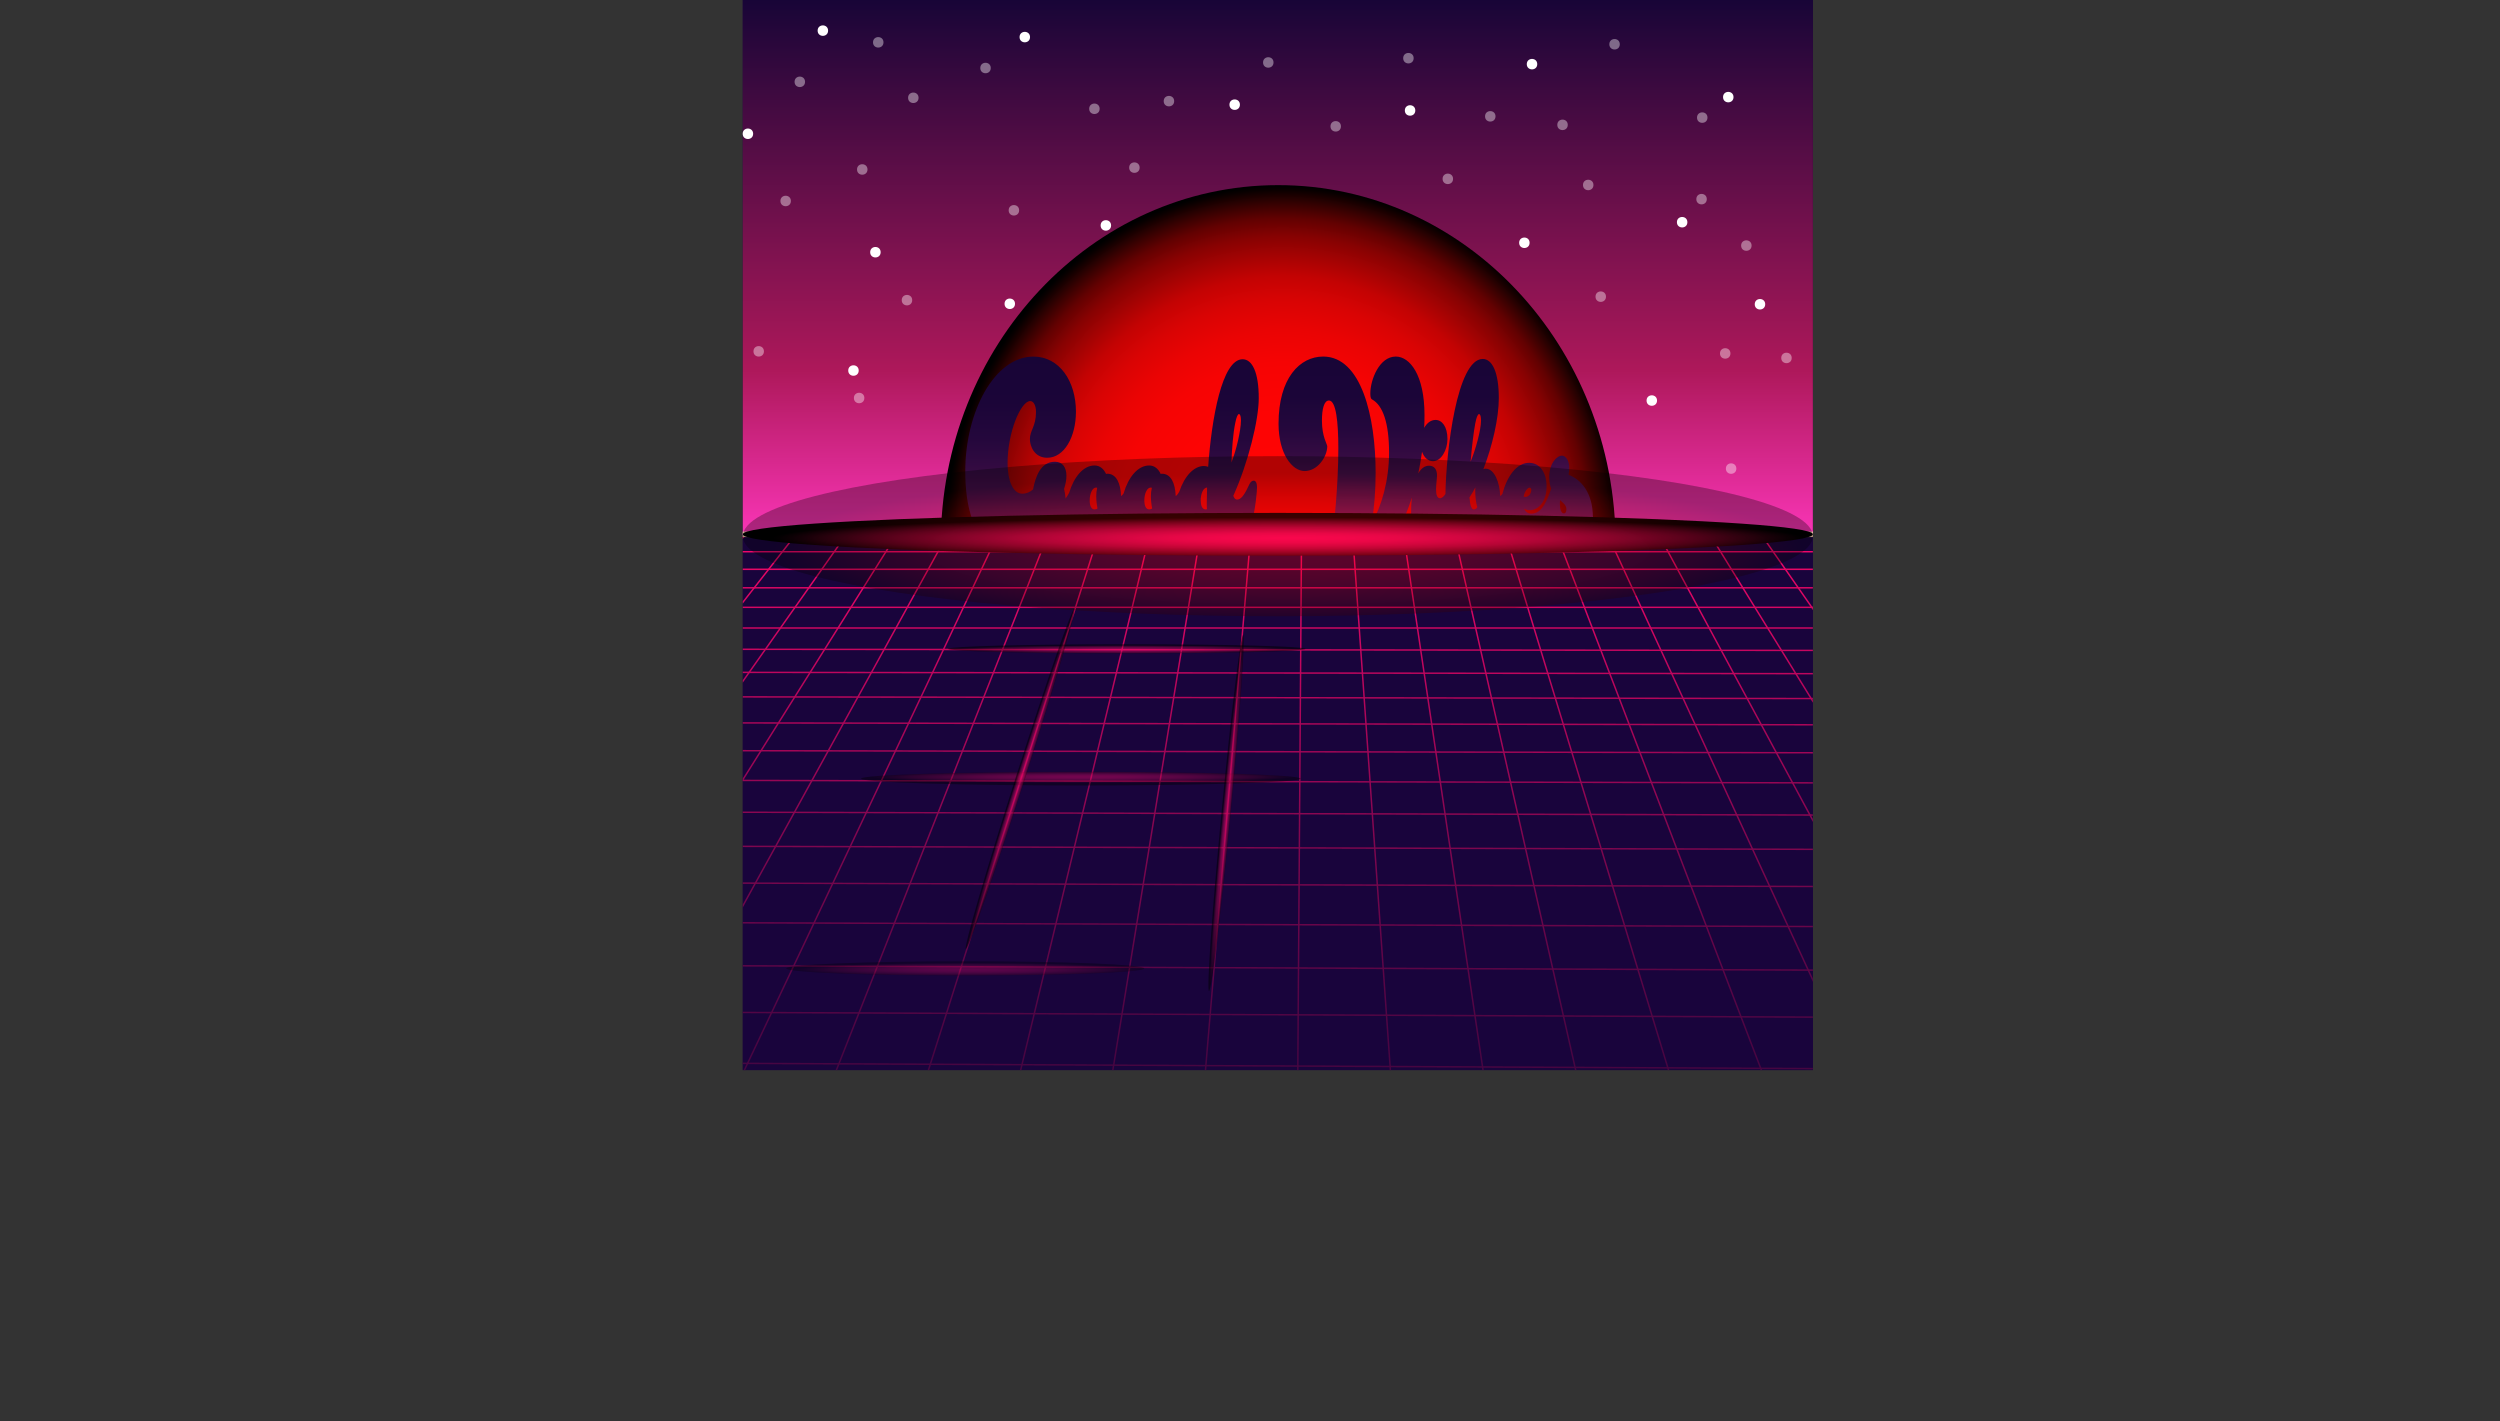 <?xml version="1.0" encoding="UTF-8"?>
<svg xmlns="http://www.w3.org/2000/svg" xmlns:xlink="http://www.w3.org/1999/xlink" viewBox="0 0 2336.27 1328.38"><rect x="0" y="0" width="2336.27" height="1328.38" fill="#333333" stroke="none"/>
  <defs>
    <style>
      .cls-1 {
        fill: url(#linear-gradient-38);
      }

      .cls-1, .cls-2, .cls-3, .cls-4, .cls-5, .cls-6, .cls-7, .cls-8, .cls-9, .cls-10, .cls-11, .cls-12, .cls-13, .cls-14, .cls-15, .cls-16, .cls-17, .cls-18, .cls-19, .cls-20, .cls-21, .cls-22, .cls-23, .cls-24, .cls-25, .cls-26, .cls-27, .cls-28, .cls-29, .cls-30, .cls-31, .cls-32, .cls-33, .cls-34, .cls-35, .cls-36, .cls-37, .cls-38, .cls-39, .cls-40, .cls-41, .cls-42, .cls-43, .cls-44, .cls-45, .cls-46, .cls-47, .cls-48, .cls-49, .cls-50, .cls-51, .cls-52, .cls-53, .cls-54, .cls-55, .cls-56, .cls-57, .cls-58, .cls-59, .cls-60, .cls-61, .cls-62, .cls-63, .cls-64 {
        stroke-width: 0px;
      }

      .cls-2 {
        fill: url(#linear-gradient-12);
      }

      .cls-3 {
        fill: url(#radial-gradient-5);
      }

      .cls-3, .cls-16, .cls-18, .cls-37, .cls-42, .cls-47, .cls-51, .cls-62 {
        mix-blend-mode: screen;
      }

      .cls-3, .cls-18 {
        opacity: .3;
      }

      .cls-4 {
        fill: url(#linear-gradient-17);
      }

      .cls-5 {
        fill: url(#linear-gradient-19);
      }

      .cls-6 {
        fill: url(#linear-gradient-33);
      }

      .cls-7 {
        fill: url(#linear-gradient);
      }

      .cls-8 {
        fill: url(#linear-gradient-21);
      }

      .cls-9 {
        fill: url(#linear-gradient-6);
      }

      .cls-65 {
        isolation: isolate;
      }

      .cls-10 {
        fill: url(#linear-gradient-42);
      }

      .cls-11 {
        fill: url(#linear-gradient-15);
      }

      .cls-12 {
        fill: url(#linear-gradient-11);
      }

      .cls-13 {
        fill: url(#linear-gradient-5);
      }

      .cls-66, .cls-67 {
        mix-blend-mode: soft-light;
      }

      .cls-14 {
        fill: none;
      }

      .cls-15 {
        fill: url(#linear-gradient-31);
      }

      .cls-16 {
        fill: url(#radial-gradient);
      }

      .cls-17 {
        fill: url(#linear-gradient-34);
      }

      .cls-18 {
        fill: url(#radial-gradient-8);
      }

      .cls-19 {
        fill: url(#linear-gradient-41);
      }

      .cls-20 {
        fill: url(#linear-gradient-40);
      }

      .cls-21 {
        fill: url(#linear-gradient-13);
      }

      .cls-22 {
        fill: url(#linear-gradient-23);
      }

      .cls-23 {
        fill: url(#linear-gradient-25);
      }

      .cls-24 {
        fill: url(#linear-gradient-43);
      }

      .cls-25 {
        fill: url(#linear-gradient-16);
      }

      .cls-26 {
        fill: url(#linear-gradient-22);
      }

      .cls-27 {
        fill: #fff;
      }

      .cls-28 {
        fill: url(#linear-gradient-35);
      }

      .cls-29 {
        fill: url(#linear-gradient-50);
      }

      .cls-30 {
        fill: url(#linear-gradient-32);
      }

      .cls-31 {
        fill: url(#linear-gradient-20);
      }

      .cls-32 {
        fill: url(#linear-gradient-14);
      }

      .cls-33 {
        fill: url(#linear-gradient-2);
      }

      .cls-34 {
        fill: url(#linear-gradient-52);
      }

      .cls-35 {
        fill: url(#linear-gradient-45);
      }

      .cls-36 {
        fill: url(#linear-gradient-7);
      }

      .cls-37 {
        fill: url(#radial-gradient-7);
      }

      .cls-37, .cls-47, .cls-62 {
        opacity: .5;
      }

      .cls-38 {
        fill: url(#linear-gradient-39);
      }

      .cls-39 {
        fill: url(#linear-gradient-3);
      }

      .cls-68 {
        clip-path: url(#clippath);
      }

      .cls-40 {
        fill: url(#linear-gradient-9);
      }

      .cls-41 {
        fill: url(#linear-gradient-27);
      }

      .cls-42 {
        fill: url(#radial-gradient-2);
      }

      .cls-43 {
        fill: url(#linear-gradient-36);
      }

      .cls-44 {
        fill: url(#linear-gradient-48);
      }

      .cls-45 {
        fill: url(#linear-gradient-49);
      }

      .cls-46 {
        fill: url(#linear-gradient-8);
      }

      .cls-47 {
        fill: url(#radial-gradient-6);
      }

      .cls-48 {
        fill: url(#linear-gradient-47);
      }

      .cls-67, .cls-51 {
        opacity: .4;
      }

      .cls-49 {
        fill: url(#linear-gradient-24);
      }

      .cls-50 {
        fill: url(#linear-gradient-26);
      }

      .cls-51 {
        fill: url(#radial-gradient-4);
      }

      .cls-52 {
        fill: url(#linear-gradient-18);
      }

      .cls-53 {
        fill: url(#linear-gradient-51);
      }

      .cls-54 {
        fill: url(#linear-gradient-30);
      }

      .cls-55 {
        fill: #fbd5b3;
      }

      .cls-56 {
        fill: #19043c;
      }

      .cls-57 {
        fill: url(#linear-gradient-44);
      }

      .cls-58 {
        fill: url(#linear-gradient-29);
      }

      .cls-59 {
        fill: url(#linear-gradient-46);
      }

      .cls-60 {
        fill: url(#linear-gradient-28);
      }

      .cls-61 {
        fill: url(#linear-gradient-10);
      }

      .cls-62 {
        fill: url(#radial-gradient-3);
      }

      .cls-63 {
        fill: url(#linear-gradient-4);
      }

      .cls-64 {
        fill: url(#linear-gradient-37);
      }
    </style>
    <symbol id="New_Symbol" data-name="New Symbol" viewBox="0 0 9.78 9.78">
      <circle class="cls-27" cx="4.89" cy="4.89" r="4.89"/>
    </symbol>
    <linearGradient id="linear-gradient" x1="1194.13" y1="500" x2="1194.13" y2="0" gradientUnits="userSpaceOnUse">
      <stop offset="0" stop-color="#f935b6"/>
      <stop offset=".31" stop-color="#ad185a"/>
      <stop offset="1" stop-color="#180537"/>
    </linearGradient>
    <linearGradient id="linear-gradient-2" x1="1191" y1="522.78" x2="1201.66" y2="110.78" gradientUnits="userSpaceOnUse">
      <stop offset=".31" stop-color="#f4857a"/>
      <stop offset="1" stop-color="#fbd5b3"/>
    </linearGradient>
    <linearGradient id="linear-gradient-3" x1="1187.38" y1="522.68" x2="1198.04" y2="110.68" gradientUnits="userSpaceOnUse">
      <stop offset="0" stop-color="#f735b6"/>
      <stop offset=".31" stop-color="#f4857a"/>
      <stop offset="1" stop-color="#fbd5b3"/>
    </linearGradient>
    <linearGradient id="linear-gradient-4" x1="1188.58" y1="522.72" x2="1199.25" y2="110.72" xlink:href="#linear-gradient-3"/>
    <linearGradient id="linear-gradient-5" x1="1192.21" y1="522.81" x2="1202.87" y2="110.81" xlink:href="#linear-gradient-3"/>
    <linearGradient id="linear-gradient-6" x1="1193.2" y1="522.84" x2="1203.87" y2="110.84" xlink:href="#linear-gradient-3"/>
    <linearGradient id="linear-gradient-7" x1="1189.79" y1="522.75" x2="1200.46" y2="110.75" xlink:href="#linear-gradient-3"/>
    <radialGradient id="radial-gradient" cx="1194.13" cy="500" fx="1194.13" fy="500" r="344.11" gradientTransform="translate(100.2 20.99) scale(.92 .98)" gradientUnits="userSpaceOnUse">
      <stop offset="0" stop-color="#ff0505"/>
      <stop offset=".37" stop-color="#fd0404"/>
      <stop offset=".51" stop-color="#f60404"/>
      <stop offset=".6" stop-color="#ea0404"/>
      <stop offset=".68" stop-color="#d90404"/>
      <stop offset=".75" stop-color="#c30303"/>
      <stop offset=".8" stop-color="#a80303"/>
      <stop offset=".86" stop-color="#870202"/>
      <stop offset=".91" stop-color="#620101"/>
      <stop offset=".95" stop-color="#370101"/>
      <stop offset=".99" stop-color="#090000"/>
      <stop offset="1" stop-color="#000"/>
    </radialGradient>
    <linearGradient id="linear-gradient-8" x1="1039.19" y1="571.61" x2="1039.19" y2="333.22" gradientUnits="userSpaceOnUse">
      <stop offset="0" stop-color="#f4338d"/>
      <stop offset=".01" stop-color="#ec318a"/>
      <stop offset=".11" stop-color="#bb2776"/>
      <stop offset=".22" stop-color="#8f1d65"/>
      <stop offset=".33" stop-color="#6a1657"/>
      <stop offset=".44" stop-color="#4c0f4b"/>
      <stop offset=".55" stop-color="#350b42"/>
      <stop offset=".68" stop-color="#24073c"/>
      <stop offset=".82" stop-color="#1b0538"/>
      <stop offset="1" stop-color="#180537"/>
    </linearGradient>
    <linearGradient id="linear-gradient-9" x1="1341.73" y1="539.76" x2="1341.73" xlink:href="#linear-gradient-8"/>
    <clipPath id="clippath">
      <rect class="cls-14" x="694.13" y="500" width="1000" height="500"/>
    </clipPath>
    <linearGradient id="linear-gradient-10" x1="1168.13" y1="485" x2="1168.13" y2="1393.74" gradientUnits="userSpaceOnUse">
      <stop offset="0" stop-color="#fe086c"/>
      <stop offset=".06" stop-color="#e30765"/>
      <stop offset=".2" stop-color="#ae0659"/>
      <stop offset=".33" stop-color="#80064f"/>
      <stop offset=".47" stop-color="#5a0546"/>
      <stop offset=".61" stop-color="#3d053f"/>
      <stop offset=".74" stop-color="#28053a"/>
      <stop offset=".87" stop-color="#1c0537"/>
      <stop offset="1" stop-color="#180537"/>
    </linearGradient>
    <linearGradient id="linear-gradient-11" x1="1170.39" y1="485" x2="1170.39" y2="1393.74" gradientTransform="translate(2401.58 60.37) rotate(89.59)" xlink:href="#linear-gradient-10"/>
    <linearGradient id="linear-gradient-12" x1="1172.44" y1="485" x2="1172.44" y2="1393.74" gradientTransform="translate(2334 -10.81) rotate(89.63)" xlink:href="#linear-gradient-10"/>
    <linearGradient id="linear-gradient-13" x1="1174.35" x2="1174.35" y2="1393.74" gradientTransform="translate(2273.17 -75.08) rotate(89.66)" xlink:href="#linear-gradient-10"/>
    <linearGradient id="linear-gradient-14" x1="1176.12" y1="485" x2="1176.12" y2="1393.74" gradientTransform="translate(2218.13 -133.39) rotate(89.69)" xlink:href="#linear-gradient-10"/>
    <linearGradient id="linear-gradient-15" x1="1177.76" y1="485" x2="1177.76" y2="1393.74" gradientTransform="translate(2168.09 -186.53) rotate(89.72)" xlink:href="#linear-gradient-10"/>
    <linearGradient id="linear-gradient-16" x1="1179.3" y1="485" x2="1179.3" y2="1393.74" gradientTransform="translate(2122.4 -235.17) rotate(89.75)" xlink:href="#linear-gradient-10"/>
    <linearGradient id="linear-gradient-17" x1="1180.74" y1="485" x2="1180.74" y2="1393.74" gradientTransform="translate(2080.52 -279.84) rotate(89.77)" xlink:href="#linear-gradient-10"/>
    <linearGradient id="linear-gradient-18" x1="1182.08" y1="485" x2="1182.08" y2="1393.74" gradientTransform="translate(2041.99 -321.03) rotate(89.8)" xlink:href="#linear-gradient-10"/>
    <linearGradient id="linear-gradient-19" x1="1183.34" y1="485" x2="1183.34" y2="1393.74" gradientTransform="translate(2006.42 -359.11) rotate(89.82)" xlink:href="#linear-gradient-10"/>
    <linearGradient id="linear-gradient-20" x1="1184.52" y1="485" x2="1184.52" y2="1393.74" gradientTransform="translate(1973.49 -394.43) rotate(89.84)" xlink:href="#linear-gradient-10"/>
    <linearGradient id="linear-gradient-21" x1="1185.64" y1="485" x2="1185.64" y2="1393.74" gradientTransform="translate(1942.9 -427.28) rotate(89.85)" xlink:href="#linear-gradient-10"/>
    <linearGradient id="linear-gradient-22" x1="1186.69" y1="485" x2="1186.69" y2="1393.74" gradientTransform="translate(1914.43 -457.91) rotate(89.87)" xlink:href="#linear-gradient-10"/>
    <linearGradient id="linear-gradient-23" x1="1187.68" y1="485" x2="1187.68" y2="1393.74" gradientTransform="translate(1887.85 -486.54) rotate(89.89)" xlink:href="#linear-gradient-10"/>
    <linearGradient id="linear-gradient-24" x1="1188.61" y1="485" x2="1188.61" y2="1393.74" gradientTransform="translate(1862.99 -513.35) rotate(89.9)" xlink:href="#linear-gradient-10"/>
    <linearGradient id="linear-gradient-25" x1="1189.5" y1="485" x2="1189.5" y2="1393.74" gradientTransform="translate(1839.68 -538.51) rotate(89.91)" xlink:href="#linear-gradient-10"/>
    <linearGradient id="linear-gradient-26" x1="1190.34" y1="485" x2="1190.34" y2="1393.74" gradientTransform="translate(1817.79 -562.18) rotate(89.93)" xlink:href="#linear-gradient-10"/>
    <linearGradient id="linear-gradient-27" x1="1191.13" y1="485" x2="1191.13" y2="1393.74" gradientTransform="translate(1797.18 -584.47) rotate(89.94)" xlink:href="#linear-gradient-10"/>
    <linearGradient id="linear-gradient-28" x1="1191.89" y1="485" x2="1191.89" y2="1393.74" xlink:href="#linear-gradient-10"/>
    <linearGradient id="linear-gradient-29" x1="1192.61" y1="485" x2="1192.61" y2="1393.74" xlink:href="#linear-gradient-10"/>
    <linearGradient id="linear-gradient-30" x1="1193.3" y1="485" x2="1193.3" y2="1393.74" xlink:href="#linear-gradient-10"/>
    <linearGradient id="linear-gradient-31" x1="1193.95" y1="485" x2="1193.95" y2="1393.74" xlink:href="#linear-gradient-10"/>
    <linearGradient id="linear-gradient-32" x1="1194.57" y1="485" x2="1194.57" y2="1393.74" xlink:href="#linear-gradient-10"/>
    <linearGradient id="linear-gradient-33" x1="1933.75" y1="485" x2="1933.75" y2="1393.74" gradientTransform="translate(867.84 -940.67) rotate(34.82)" xlink:href="#linear-gradient-10"/>
    <linearGradient id="linear-gradient-34" x1="1853.13" y1="485" x2="1853.13" y2="1393.74" gradientTransform="translate(755.65 -837.23) rotate(31.68)" xlink:href="#linear-gradient-10"/>
    <linearGradient id="linear-gradient-35" x1="1772.67" y1="485" x2="1772.67" y2="1393.74" gradientTransform="translate(645 -731.7) rotate(28.32)" xlink:href="#linear-gradient-10"/>
    <linearGradient id="linear-gradient-36" x1="1692.35" y1="485" x2="1692.35" y2="1393.74" gradientTransform="translate(536.77 -624.36) rotate(24.73)" xlink:href="#linear-gradient-10"/>
    <linearGradient id="linear-gradient-37" x1="1612.18" y1="485" x2="1612.18" y2="1393.74" gradientTransform="translate(431.96 -515.72) rotate(20.93)" xlink:href="#linear-gradient-10"/>
    <linearGradient id="linear-gradient-38" x1="1532.15" y1="485" x2="1532.15" y2="1393.74" gradientTransform="translate(331.62 -406.59) rotate(16.93)" xlink:href="#linear-gradient-10"/>
    <linearGradient id="linear-gradient-39" x1="1452.26" y1="485" x2="1452.26" y2="1393.74" gradientTransform="translate(236.79 -298.05) rotate(12.75)" xlink:href="#linear-gradient-10"/>
    <linearGradient id="linear-gradient-40" x1="1372.52" y1="485" x2="1372.52" y2="1393.74" gradientTransform="translate(148.38 -191.51) rotate(8.44)" xlink:href="#linear-gradient-10"/>
    <linearGradient id="linear-gradient-41" x1="1292.93" y1="485" x2="1292.93" y2="1393.74" gradientTransform="translate(67.1 -88.57) rotate(4.03)" xlink:href="#linear-gradient-10"/>
    <linearGradient id="linear-gradient-42" x1="1213.47" y1="485" x2="1213.47" y2="1393.74" gradientTransform="translate(2114.28 -310.49) rotate(89.6)" xlink:href="#linear-gradient-10"/>
    <linearGradient id="linear-gradient-43" x1="1134.16" y1="485" x2="1134.16" y2="1393.74" gradientTransform="translate(1944.39 -297.73) rotate(85.17)" xlink:href="#linear-gradient-10"/>
    <linearGradient id="linear-gradient-44" x1="1055" y1="485" x2="1055" y2="1393.74" gradientTransform="translate(1781.35 -279.29) rotate(80.72)" xlink:href="#linear-gradient-10"/>
    <linearGradient id="linear-gradient-45" x1="975.97" y1="485" x2="975.97" y2="1393.74" gradientTransform="translate(1630.06 -253.53) rotate(76.45)" xlink:href="#linear-gradient-10"/>
    <linearGradient id="linear-gradient-46" x1="897.09" y1="485" x2="897.09" y2="1393.74" gradientTransform="translate(1490.24 -222.31) rotate(72.37)" xlink:href="#linear-gradient-10"/>
    <linearGradient id="linear-gradient-47" x1="818.35" y1="485" x2="818.35" y2="1393.74" gradientTransform="translate(1361.23 -187.34) rotate(68.44)" xlink:href="#linear-gradient-10"/>
    <linearGradient id="linear-gradient-48" x1="739.75" y1="485" x2="739.75" y2="1393.74" gradientTransform="translate(1242.86 -149.81) rotate(64.67)" xlink:href="#linear-gradient-10"/>
    <linearGradient id="linear-gradient-49" x1="661.28" y1="485" x2="661.28" y2="1393.74" gradientTransform="translate(1136.01 -110.23) rotate(61.15)" xlink:href="#linear-gradient-10"/>
    <linearGradient id="linear-gradient-50" x1="582.96" y1="485" x2="582.96" y2="1393.74" gradientTransform="translate(1040.38 -69.44) rotate(57.89)" xlink:href="#linear-gradient-10"/>
    <linearGradient id="linear-gradient-51" x1="504.78" y1="485" x2="504.78" y2="1393.74" gradientTransform="translate(953.72 -28.95) rotate(54.81)" xlink:href="#linear-gradient-10"/>
    <linearGradient id="linear-gradient-52" x1="426.74" y1="485" x2="426.74" y2="1393.74" gradientTransform="translate(876.81 11.37) rotate(51.98)" xlink:href="#linear-gradient-10"/>
    <radialGradient id="radial-gradient-2" cx="1204.02" cy="502.78" fx="1204.02" fy="502.78" r="481.79" gradientTransform="translate(0 482.67) scale(1 .04)" gradientUnits="userSpaceOnUse">
      <stop offset="0" stop-color="#fc096c"/>
      <stop offset=".1" stop-color="#f60869"/>
      <stop offset=".23" stop-color="#e80863"/>
      <stop offset=".36" stop-color="#d00759"/>
      <stop offset=".51" stop-color="#ae064a"/>
      <stop offset=".65" stop-color="#830438"/>
      <stop offset=".81" stop-color="#4e0221"/>
      <stop offset=".96" stop-color="#100007"/>
      <stop offset="1" stop-color="#000"/>
    </radialGradient>
    <radialGradient id="radial-gradient-3" cx="994.76" cy="607.07" fx="994.76" fy="607.07" r="102.91" gradientTransform="translate(-500.07 582.79) scale(1.56 .04)" xlink:href="#radial-gradient-2"/>
    <radialGradient id="radial-gradient-4" cx="954.03" cy="728.1" fx="954.03" fy="728.1" r="141.16" gradientTransform="translate(-323.64 696.94) scale(1.4 .04)" xlink:href="#radial-gradient-2"/>
    <radialGradient id="radial-gradient-5" cx="905.38" cy="906.16" fx="905.38" fy="906.16" r="161.22" gradientTransform="translate(0 869.91) scale(1 .04)" xlink:href="#radial-gradient-2"/>
    <radialGradient id="radial-gradient-6" cx="904.48" cy="538.68" fx="904.48" fy="538.68" r="102.91" gradientTransform="translate(-458.4 706.82) scale(1.56 .04)" xlink:href="#radial-gradient-2"/>
    <radialGradient id="radial-gradient-7" cx="921.16" cy="734.53" fx="921.16" fy="734.53" r="102.91" gradientTransform="translate(-292.08 731.16) scale(1.56 .04)" xlink:href="#radial-gradient-2"/>
    <radialGradient id="radial-gradient-8" cx="1204.02" cy="488.59" fx="1204.02" fy="488.59" r="481.79" gradientTransform="translate(0 441) scale(1 .15)" gradientUnits="userSpaceOnUse">
      <stop offset="0" stop-color="#ff0505"/>
      <stop offset=".1" stop-color="#f90404"/>
      <stop offset=".23" stop-color="#eb0404"/>
      <stop offset=".36" stop-color="#d30404"/>
      <stop offset=".5" stop-color="#b10303"/>
      <stop offset=".65" stop-color="#860202"/>
      <stop offset=".8" stop-color="#510101"/>
      <stop offset=".95" stop-color="#130000"/>
      <stop offset="1" stop-color="#000"/>
    </radialGradient>
  </defs>
  <g class="cls-65">
    <g id="Layer_1" data-name="Layer 1">
      <rect id="Background" class="cls-56" x="694.13" width="1000" height="1000"/>
      <rect id="sky_background" data-name="sky background" class="cls-7" x="694.13" width="1000" height="500"/>
      <g id="Sun">
        <path class="cls-33" d="m953.71,379.89c-3.16,7.1-6.03,14.36-8.56,21.78h497.99c-2.54-7.41-5.4-14.68-8.56-21.78h-480.86Z"/>
        <path class="cls-39" d="m1330.22,261.67c-39.71-24.04-86.28-37.89-136.09-37.89s-96.38,13.84-136.09,37.89h272.18Z"/>
        <path class="cls-63" d="m1000.91,308.33h386.46c-7.12-7.7-14.69-14.97-22.68-21.78h-341.1c-7.99,6.8-15.56,14.08-22.68,21.78Z"/>
        <path class="cls-13" d="m1454.43,448.33c-1.08-7.36-2.46-14.63-4.14-21.78h-512.3c-1.68,7.15-3.06,14.42-4.14,21.78h520.58Z"/>
        <path class="cls-9" d="m931.37,473.22c-.23,4.53-.35,9.08-.35,13.67,0,145.31,117.8,263.11,263.11,263.11s263.11-117.8,263.11-263.11c0-4.58-.12-9.14-.35-13.67h-525.52Z"/>
        <path class="cls-36" d="m980.55,333.22c-5.05,7.01-9.77,14.27-14.13,21.78h455.41c-4.36-7.5-9.07-14.77-14.13-21.78h-427.16Z"/>
      </g>
      <ellipse id="Sun_Glow" data-name="Sun Glow" class="cls-16" cx="1194.47" cy="508.56" rx="315.33" ry="335.56"/>
      <g id="Dim_Spots" data-name="Dim Spots" class="cls-67">
        <use width="9.78" height="9.78" transform="translate(742.54 71.58)" xlink:href="#New_Symbol"/>
        <use width="9.78" height="9.78" transform="translate(916.09 58.67)" xlink:href="#New_Symbol"/>
        <use width="9.78" height="9.78" transform="translate(1387.79 103.83)" xlink:href="#New_Symbol"/>
        <use width="9.78" height="9.78" transform="translate(1491.02 272.34)" xlink:href="#New_Symbol"/>
        <use width="9.78" height="9.78" transform="translate(1585.87 105.01)" xlink:href="#New_Symbol"/>
        <use width="9.78" height="9.78" transform="translate(1607.34 325.4)" xlink:href="#New_Symbol"/>
        <use width="9.78" height="9.78" transform="translate(1627.09 224.6)" xlink:href="#New_Symbol"/>
        <use width="9.78" height="9.78" transform="translate(1479.31 167.97)" xlink:href="#New_Symbol"/>
        <use width="9.78" height="9.78" transform="translate(1087.49 89.62)" xlink:href="#New_Symbol"/>
        <use width="9.78" height="9.78" transform="translate(942.61 191.64)" xlink:href="#New_Symbol"/>
        <use width="9.78" height="9.78" transform="translate(800.9 153.48)" xlink:href="#New_Symbol"/>
        <use width="9.78" height="9.78" transform="translate(797.97 367.05)" xlink:href="#New_Symbol"/>
        <use width="9.78" height="9.78" transform="translate(842.68 275.61)" xlink:href="#New_Symbol"/>
        <use width="9.78" height="9.78" transform="translate(704.12 323.44)" xlink:href="#New_Symbol"/>
        <use width="9.78" height="9.78" transform="translate(1612.85 433.01)" xlink:href="#New_Symbol"/>
        <use width="9.78" height="9.78" transform="translate(1017.85 96.77)" xlink:href="#New_Symbol"/>
        <use width="9.78" height="9.78" transform="translate(815.84 34.67)" xlink:href="#New_Symbol"/>
        <use width="9.78" height="9.78" transform="translate(848.62 86.5)" xlink:href="#New_Symbol"/>
        <use width="9.78" height="9.78" transform="translate(1243.35 113.17)" xlink:href="#New_Symbol"/>
        <use width="9.78" height="9.78" transform="translate(1180.33 53.48)" xlink:href="#New_Symbol"/>
        <use width="9.78" height="9.78" transform="translate(1503.93 36.48)" xlink:href="#New_Symbol"/>
        <use width="9.78" height="9.78" transform="translate(1311.29 49.49)" xlink:href="#New_Symbol"/>
        <use width="9.78" height="9.78" transform="translate(1348.11 162.25)" xlink:href="#New_Symbol"/>
        <use width="9.78" height="9.78" transform="translate(1585.23 181.21)" xlink:href="#New_Symbol"/>
        <use width="9.78" height="9.78" transform="translate(1455.31 111.78)" xlink:href="#New_Symbol"/>
        <use width="9.78" height="9.78" transform="translate(1055.22 151.75)" xlink:href="#New_Symbol"/>
        <use width="9.78" height="9.78" transform="translate(729.31 182.93)" xlink:href="#New_Symbol"/>
        <use width="9.78" height="9.78" transform="translate(1664.59 329.61)" xlink:href="#New_Symbol"/>
      </g>
      <g id="Text">
        <path class="cls-46" d="m1161.28,335.71c-19.4,0-29.03,55.74-32.24,100.53-1.31-.5-2.77-.75-4.08-.75-8.9,0-17.91,8.95-22.9,23.98-.88,1.66-1.93,3.15-3.36,4.14-.44-11.94-4.38-20.9-12.84-20.9-.44,0-.73,0-1.17.25-2.04-4.48-5.54-7.96-10.79-7.96-10.53,0-19.47,10.88-23.89,26.12-.67.98-1.44,1.85-2.37,2.49-.44-11.94-4.38-20.9-12.84-20.9-.44,0-.73,0-1.17.25-2.04-4.48-5.54-7.96-10.79-7.96-10.4,0-19.26,10.61-23.73,25.57-1.05,1.9-2.13,3.63-3.26,5.29-.29-3.23-.88-6.22-1.46-8.96,1.46-4.48,2.19-8.71,2.19-12.19,0-7.96-3.65-13.19-10.65-13.19-13.42,0-18.09,13.44-20.57,25.88-2.92,2.49-6.27,3.98-9.92,3.98-8.9,0-13.86-12.44-13.86-28.62,0-28.86,12.4-57.98,21.15-57.98,3.21,0,5.4,4.23,5.4,10.2,0,13.69-5.69,17.17-5.69,25.38,0,6.47,4.08,17.42,16.19,17.42,15.9,0,26.84-19.41,26.84-43.05,0-28.37-15.32-51.51-39.82-51.51-36.03,0-63.6,51.26-63.6,107.25,0,32.6,7.29,68.18,36.47,72.41-2.48,6.47-4.08,13.93-4.08,21.65,0,20.4,9.48,37.08,24.65,37.08,19.55,0,35.59-24.63,37.64-75.4.16-.17.31-.35.46-.53,2.7,14.2,9.97,24.66,21.28,24.66s21.01-11.45,25.82-28.86c1.09-.32,2.14-.83,3.14-1.45,1.71,16.99,9.34,30.32,22.09,30.32,11.52,0,21.01-11.45,25.82-28.86,1.01-.3,1.98-.77,2.92-1.32,1.01,15.8,7.41,30.19,18.09,30.19,5.25,0,11.82-3.73,16.63-12.19,3.36,7.96,7.88,12.19,13.86,12.19,22.76,0,27.86-57.73,27.86-65.19,0-3.73-1.31-5.97-2.92-5.97-2.63,0-3.79,2.24-5.25,5.47-4.23,9.21-7.44,12.19-10.5,12.19-1.6,0-2.63-1.24-3.5-3.48,14-31.1,23.78-70.92,23.78-91.32,0-24.14-6.13-36.33-15.03-36.33Zm-199.41,193.59c-2.19,0-3.79-2.74-3.79-5.97,0-6.72,5.69-11.7,13.42-13.93-1.31,10.45-3.79,19.91-9.63,19.91Zm60.98-53.25c-3.06,0-4.52-3.48-4.52-8.46,0-6.47,2.62-11.94,5.83-11.94.44,0,.73,0,1.17.25-.58,2.49-.88,5.23-.88,7.71,0,3.98.44,7.96,1.17,11.45-.73.75-1.75.99-2.77.99Zm51.06,0c-3.06,0-4.52-3.48-4.52-8.46,0-6.47,2.63-11.94,5.84-11.94.44,0,.73,0,1.17.25-.58,2.49-.88,5.23-.88,7.71,0,3.98.44,7.96,1.17,11.45-.73.75-1.75.99-2.77.99Zm53.97-.25c-.44.25-.87.25-1.31.25-3.21,0-4.52-3.98-4.52-8.46,0-5.72,2.19-11.94,5.98-11.94-.15,4.98-.29,10.2-.29,14.18,0,2.49,0,4.73.15,5.97Zm22.9-43.55c.44-12.94,1.6-27.37,3.5-36.58,1.17-6.22,2.48-8.71,3.5-8.71,1.31,0,1.9,2.49,1.9,5.97,0,9.46-4.52,28.37-8.9,39.32Z"/>
        <path class="cls-40" d="m1465.87,443.71c.44-2.49.58-4.73.58-6.72,0-6.47-3.21-11.2-6.86-11.2-4.52,0-11.82,6.97-11.82,20.16,0,4.38.72,7.85,1.86,10.74-3.52,9.54-8.04,23.35-18.64,23.35-2.77,0-5.4-1.49-6.71-4.73,1.61,1,3.5,1.49,5.4,1.49,7.44,0,15.61-7.46,15.61-22.15,0-13.19-6.42-22.15-16.34-22.15-11.58,0-20.7,12.61-24.95,29.07-.59.79-1.25,1.49-2.04,2.03-.44-12.44-5.25-25.63-13.71-25.63-.73,0-1.31.25-2.04.5,8.32-21.4,14.44-47.53,14.44-66.44,0-24.14-6.13-36.58-15.03-36.58-24.07,0-34.26,86.5-34.84,126.17-1.46,2.23-3.17,3.97-5.13,3.97-2.48,0-3.65-2.99-3.65-8.21,0-4.48.88-9.95.88-13.19,0-5.23-2.33-8.96-7.44-8.96-4.12,0-7.48,2.62-10.07,7.19,1.42-6.59,2.61-13.36,3.53-20.26,1.97,5.66,5.9,8.84,10.19,8.84,7.88,0,13.57-10.7,13.57-20.65,0-11.69-5.11-17.92-11.09-17.92-4.47,0-8.17,2.96-10.64,7.39.18-3.94.28-7.89.28-11.87,0-37.57-13.71-54.74-26.84-54.74-15.46,0-23.78,21.9-23.78,34.34,0,2.49.15,4.98,1.6,5.72,10.07,5.47,15.9,21.9,15.9,49.77,0,25.88-7,50.27-16.34,66.19,2.48-14.18,3.79-30.61,3.79-47.28,0-52.75-13.42-108.74-49.01-108.74-21.88,0-41.72,20.16-41.72,62.71,0,28.12,12.69,44.29,24.36,44.29,12.4,0,21.15-13.69,21.15-23.14,0-1.99-4.96-8.96-4.96-23.89,0-11.2,2.04-18.91,6.57-18.91,6.56,0,8.75,19.66,8.75,44.79,0,32.85-3.79,74.4-7.15,92.57-.88,4.73-2.04,6.47-2.04,9.7,0,11.45,6.56,18.41,16.78,18.41,23.35,0,47.32-31.23,61.13-74.81-.49,4.68-.74,9.75-.74,15.09,0,23.14,4.52,40.31,16.48,40.31,9.03,0,15.26-9.69,19.47-21.65,3.97,13.97,10.82,21.65,19.77,21.65,12.69,0,21.59-12.69,25.38-32.1.6-.26,1.18-.57,1.75-.92,1.09,18.26,8.45,33.01,21.88,33.01,8.84,0,16.05-5.88,21.57-14.56,3.92,10.39,11.48,15.81,18.98,15.81,16.92,0,24.65-16.92,24.65-37.82,0-23.89-11.52-35.83-22.76-40.06Zm-88.55,32.35c-2.04,0-3.5-3.23-4.08-11.2,1.9-2.74,3.65-5.97,5.54-9.46-.15,1-.15,2.24-.15,3.23,0,5.23.58,10.7,1.9,15.43-.88,1.24-1.9,1.99-3.21,1.99Zm-3.06-44.54c1.17-13.69,2.92-28.37,4.38-35.83,1.17-6.22,2.48-8.71,3.5-8.71,1.31,0,1.9,2.49,1.9,5.97,0,9.21-5.25,27.62-9.77,38.57Zm55.14,24.14c1.02,0,1.61,1,1.61,2.24,0,2.49-1.9,6.47-5.4,6.47-.58,0-1.17,0-1.75-.25.87-5.47,4.08-8.46,5.54-8.46Zm31.95,24.14c-2.19,0-3.65-3.73-3.65-8.71,0-1.24,0-2.24.14-3.73,3.21,2.74,5.98,4.98,5.98,8.46,0,2.24-.73,3.98-2.48,3.98Z"/>
      </g>
      <g id="Bright_Spots" data-name="Bright Spots" class="cls-66">
        <use width="9.78" height="9.78" transform="translate(792.68 341.38)" xlink:href="#New_Symbol"/>
        <use width="9.78" height="9.78" transform="translate(1028.55 205.77)" xlink:href="#New_Symbol"/>
        <use width="9.78" height="9.78" transform="translate(952.79 29.77)" xlink:href="#New_Symbol"/>
        <use width="9.78" height="9.78" transform="translate(1419.65 221.99)" xlink:href="#New_Symbol"/>
        <use width="9.78" height="9.78" transform="translate(1567.09 202.77)" xlink:href="#New_Symbol"/>
        <use width="9.78" height="9.78" transform="translate(1312.83 98.34)" xlink:href="#New_Symbol"/>
        <use width="9.78" height="9.78" transform="translate(1148.93 92.92)" xlink:href="#New_Symbol"/>
        <use width="9.78" height="9.78" transform="translate(1538.73 369.43)" xlink:href="#New_Symbol"/>
        <use width="9.78" height="9.78" transform="translate(1639.82 279.44)" xlink:href="#New_Symbol"/>
        <use width="9.78" height="9.78" transform="translate(1610.2 85.86)" xlink:href="#New_Symbol"/>
        <use width="9.78" height="9.78" transform="translate(1426.79 55.06)" xlink:href="#New_Symbol"/>
        <use width="9.78" height="9.78" transform="translate(938.76 279)" xlink:href="#New_Symbol"/>
        <use width="9.78" height="9.78" transform="translate(813.19 230.81)" xlink:href="#New_Symbol"/>
        <use width="9.78" height="9.78" transform="translate(694.04 120.12)" xlink:href="#New_Symbol"/>
        <use width="9.78" height="9.78" transform="translate(764.08 23.73)" xlink:href="#New_Symbol"/>
      </g>
      <rect id="Base" class="cls-56" x="694.13" y="501.09" width="1000" height="498.91"/>
      <g id="Grid">
        <g class="cls-68">
          <g>
            <path class="cls-61" d="m2336.27,1328.38h-1.43S0,1309.68,0,1309.68l.98-1.14L695.85,499.3h998.66l.21.27,641.54,828.8ZM3.01,1308.32l2330.4,18.64-639.58-826.26h-997.34L3.01,1308.32Z"/>
            <rect class="cls-12" x="1169.69" y="137.14" width="1.39" height="2205.11" transform="translate(-77.73 2401.09) rotate(-89.59)"/>
            <rect class="cls-2" x="1171.74" y="124.16" width="1.39" height="2090.18" transform="translate(-4.46 2334.02) rotate(-89.63)"/>
            <rect class="cls-21" x="1173.65" y="112.47" width="1.39" height="1986.64" transform="translate(61.62 2273.57) rotate(-89.66)"/>
            <rect class="cls-32" x="1175.42" y="101.89" width="1.39" height="1892.88" transform="translate(121.5 2218.81) rotate(-89.69)"/>
            <rect class="cls-11" x="1177.07" y="92.27" width="1.39" height="1807.57" transform="translate(176.02 2168.97) rotate(-89.72)"/>
            <rect class="cls-25" x="1178.6" y="83.47" width="1.39" height="1729.62" transform="translate(225.86 2123.41) rotate(-89.75)"/>
            <rect class="cls-4" x="1180.04" y="75.4" width="1.39" height="1658.11" transform="translate(271.62 2081.61) rotate(-89.77)"/>
            <rect class="cls-52" x="1181.38" y="67.98" width="1.39" height="1592.28" transform="translate(313.76 2043.12) rotate(-89.8)"/>
            <rect class="cls-5" x="1182.64" y="61.12" width="1.39" height="1531.49" transform="translate(352.7 2007.56) rotate(-89.82)"/>
            <rect class="cls-31" x="1183.83" y="54.77" width="1.39" height="1475.16" transform="translate(388.79 1974.6) rotate(-89.84)"/>
            <rect class="cls-8" x="1184.94" y="48.87" width="1.39" height="1422.83" transform="translate(422.34 1943.98) rotate(-89.85)"/>
            <rect class="cls-26" x="1185.99" y="43.37" width="1.39" height="1374.09" transform="translate(453.6 1915.46) rotate(-89.87)"/>
            <rect class="cls-22" x="1186.98" y="38.24" width="1.39" height="1328.57" transform="translate(482.8 1888.81) rotate(-89.89)"/>
            <rect class="cls-49" x="1187.92" y="33.44" width="1.39" height="1285.97" transform="translate(510.13 1863.87) rotate(-89.9)"/>
            <rect class="cls-23" x="1188.8" y="28.94" width="1.39" height="1246.02" transform="translate(535.78 1840.48) rotate(-89.91)"/>
            <rect class="cls-50" x="1189.64" y="24.71" width="1.39" height="1208.48" transform="translate(559.88 1818.5) rotate(-89.93)"/>
            <rect class="cls-41" x="1190.44" y="20.73" width="1.39" height="1173.14" transform="translate(582.59 1797.79) rotate(-89.94)"/>
            <rect class="cls-60" x="621.99" y="586.18" width="1139.8" height="1.39"/>
            <rect class="cls-58" x="638.46" y="566.88" width="1108.31" height="1.39"/>
            <rect class="cls-54" x="654.04" y="548.62" width="1078.51" height="1.39"/>
            <rect class="cls-15" x="668.82" y="531.32" width="1050.27" height="1.39"/>
            <rect class="cls-30" x="682.84" y="514.9" width="1023.47" height="1.39"/>
            <rect class="cls-6" x="1933.05" y="409.83" width="1.39" height="1007.1" transform="translate(-175.29 1267.79) rotate(-34.82)"/>
            <rect class="cls-17" x="1852.44" y="427.69" width="1.39" height="970.48" transform="translate(-203.31 1109.34) rotate(-31.68)"/>
            <rect class="cls-28" x="1771.97" y="443.93" width="1.39" height="937.09" transform="translate(-220.71 950.1) rotate(-28.32)"/>
            <rect class="cls-43" x="1691.65" y="458.39" width="1.39" height="907.26" transform="translate(-226.33 791.66) rotate(-24.73)"/>
            <rect class="cls-64" x="1611.48" y="470.93" width="1.39" height="881.28" transform="translate(-219.25 635.99) rotate(-20.93)"/>
            <rect class="cls-1" x="1531.45" y="481.39" width="1.39" height="859.48" transform="translate(-198.89 485.52) rotate(-16.93)"/>
            <rect class="cls-38" x="1451.57" y="489.62" width="1.39" height="842.11" transform="translate(-165.17 342.96) rotate(-12.75)"/>
            <rect class="cls-20" x="1371.83" y="495.51" width="1.39" height="829.43" transform="translate(-118.68 211.2) rotate(-8.44)"/>
            <rect class="cls-19" x="1292.23" y="498.99" width="1.39" height="821.59" transform="translate(-60.71 93.07) rotate(-4.03)"/>
            <rect class="cls-10" x="804.13" y="908.64" width="818.69" height="1.39" transform="translate(295.65 2116.4) rotate(-89.6)"/>
            <rect class="cls-24" x="723.79" y="908.2" width="820.74" height="1.39" transform="translate(133.06 1962.55) rotate(-85.17)"/>
            <rect class="cls-57" x="641.17" y="907.75" width="827.65" height="1.39" transform="translate(-11.75 1803.07) rotate(-80.72)"/>
            <rect class="cls-35" x="556.34" y="907.31" width="839.26" height="1.39" transform="translate(-135.41 1644.09) rotate(-76.45)"/>
            <rect class="cls-59" x="469.42" y="906.87" width="855.34" height="1.39" transform="translate(-239.59 1487.56) rotate(-72.37)"/>
            <rect class="cls-48" x="380.55" y="906.43" width="875.59" height="1.39" transform="translate(-326.05 1334.82) rotate(-68.44)"/>
            <rect class="cls-44" x="289.9" y="905.99" width="899.7" height="1.39" transform="translate(-396.23 1187.5) rotate(-64.67)"/>
            <rect class="cls-45" x="197.62" y="905.55" width="927.32" height="1.39" transform="translate(-451.56 1048.22) rotate(-61.15)"/>
            <rect class="cls-29" x="103.91" y="905.11" width="958.11" height="1.39" transform="translate(-494.15 918.16) rotate(-57.89)"/>
            <rect class="cls-53" x="8.91" y="904.67" width="991.75" height="1.39" transform="translate(-526.02 796.07) rotate(-54.81)"/>
            <rect class="cls-34" x="-87.22" y="904.24" width="1027.92" height="1.39" transform="translate(-549.01 683.75) rotate(-51.98)"/>
          </g>
        </g>
      </g>
      <rect id="Horizon_Line" data-name="Horizon Line" class="cls-55" x="694.13" y="496.76" width="1000" height="5.13"/>
      <ellipse id="Pink_Shine" data-name="Pink Shine" class="cls-42" cx="1194.13" cy="499.32" rx="500" ry="20.03"/>
      <ellipse id="First_Vertical_Shine" data-name="First Vertical Shine" class="cls-62" cx="1052.93" cy="606.33" rx="167.09" ry="4.28"/>
      <ellipse id="Middle_Vertical_Shine" data-name="Middle Vertical Shine" class="cls-51" cx="1010.06" cy="727.63" rx="205.41" ry="6.41"/>
      <ellipse id="Last_Vertial_Shine" data-name="Last Vertial Shine" class="cls-3" cx="902.07" cy="905" rx="167.32" ry="6.7"/>
      <ellipse id="Horizontal_Shin_2" data-name="Horizontal Shin 2" class="cls-47" cx="953.38" cy="727.63" rx="167.09" ry="4.28" transform="translate(-29.68 1414.63) rotate(-72.3)"/>
      <ellipse id="Horizontal_Shin_1" data-name="Horizontal Shin 1" class="cls-37" cx="1145.8" cy="759.8" rx="167.09" ry="4.28" transform="translate(280.19 1827.92) rotate(-84.53)"/>
      <ellipse id="Bright_Red_Shine" data-name="Bright Red Shine" class="cls-18" cx="1194.13" cy="501.09" rx="500" ry="74.8"/>
    </g>
  </g>
</svg>